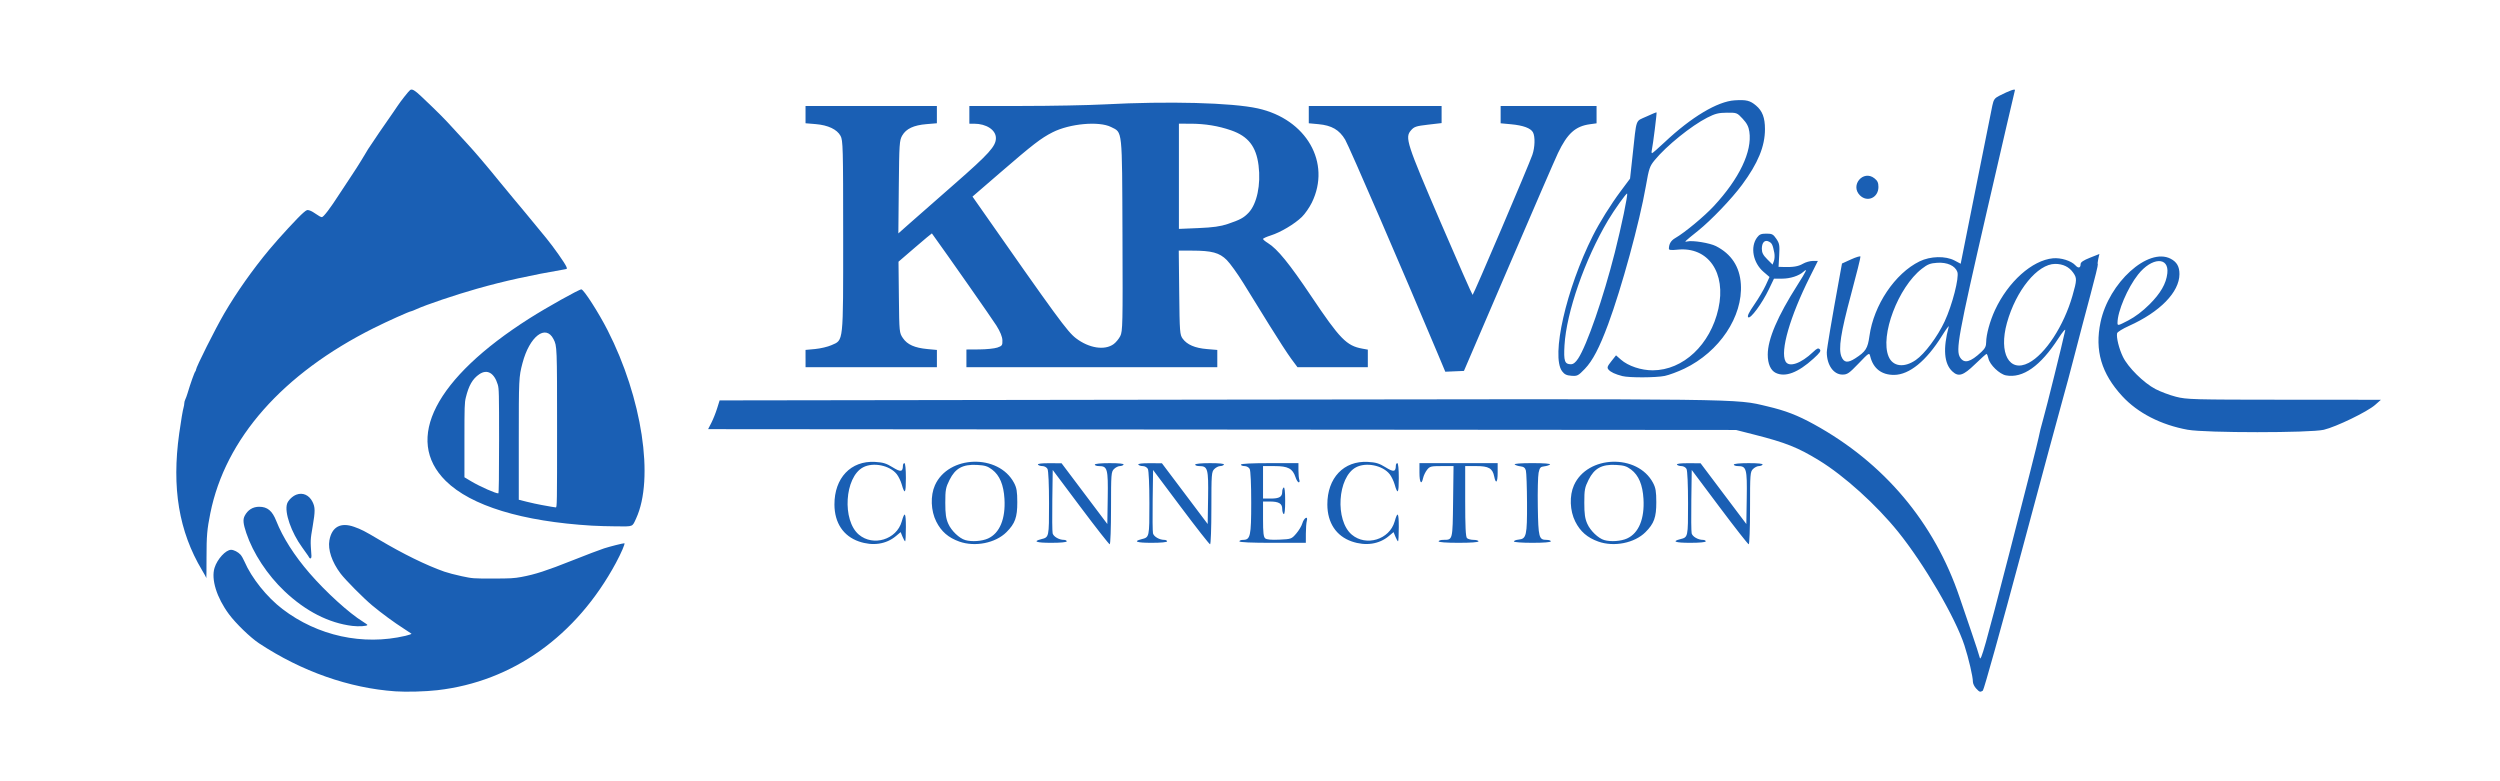 <svg width="325.97mm" height="101.87mm" version="1.1" viewBox="0 0 325.97 101.87" xmlns="http://www.w3.org/2000/svg">
	<path d="m257.66 89.766c-0.23-0.245-0.418-0.639-0.418-0.876 0-0.667-0.552-3.038-1.103-4.74-1.167-3.602-5.268-10.624-8.653-14.817-2.843-3.521-7.02-7.293-10.297-9.299-2.758-1.688-4.343-2.32-8.426-3.359l-2.405-0.612-134.03-0.107 0.42-0.816c0.231-0.449 0.569-1.292 0.751-1.875l0.331-1.058 65.013-0.099c69.878-0.106 67.318-0.137 71.594 0.873 2.38 0.562 3.922 1.156 6.073 2.337 9.151 5.026 15.706 12.814 19.002 22.577 0.339 1.005 1.034 3.04 1.543 4.522 0.509 1.482 0.998 2.988 1.087 3.347 0.138 0.559 0.69-1.397 3.859-13.662 2.034-7.873 3.752-14.659 3.818-15.079s0.335-1.503 0.598-2.405c0.393-1.35 2.492-9.816 2.863-11.551 0.057-0.266-0.34 0.203-0.888 1.051-2.335 3.611-4.641 5.24-6.836 4.828-0.842-0.158-2.107-1.376-2.289-2.203-0.072-0.328-0.183-0.597-0.246-0.597-0.063 0-0.74 0.606-1.504 1.347-1.537 1.49-2.15 1.684-2.954 0.935-1.083-1.008-1.239-2.968-0.468-5.842 0.057-0.212-0.345 0.334-0.893 1.213-2.031 3.258-4.243 5.064-6.224 5.082-1.634 0.015-2.724-0.825-3.117-2.401-0.133-0.531-0.136-0.529-1.524 0.914-1.24 1.289-1.468 1.446-2.104 1.446-1.159 0-2.038-1.251-2.041-2.908-9.6e-4 -0.439 0.645-4.258 1.669-9.865l0.312-1.709 1.174-0.535c0.645-0.294 1.201-0.462 1.234-0.372 0.033 0.089-0.519 2.311-1.227 4.938-1.348 5.003-1.67 7.1-1.248 8.12 0.324 0.783 0.816 0.844 1.783 0.222 1.378-0.887 1.639-1.295 1.863-2.919 0.556-4.031 3.33-8.166 6.53-9.732 1.415-0.692 3.386-0.74 4.576-0.11l0.791 0.419 1.967-9.852c1.082-5.419 2.054-10.266 2.16-10.771 0.165-0.781 0.299-0.972 0.898-1.277 1.347-0.685 2.129-0.962 2.046-0.724-0.043 0.124-1.693 7.24-3.666 15.812-3.736 16.23-4.079 18.114-3.468 19.046 0.535 0.816 1.331 0.604 2.762-0.737 0.481-0.451 0.625-0.746 0.625-1.278 0-0.973 0.495-2.776 1.145-4.174 1.726-3.709 4.843-6.497 7.556-6.758 1.045-0.1 2.4 0.326 2.942 0.925 0.378 0.418 0.671 0.342 0.671-0.174 0-0.24 0.363-0.485 1.224-0.827l1.224-0.486-0.143 0.636c-0.079 0.35-0.106 0.674-0.06 0.72 0.046 0.046-0.392 1.847-0.973 4.002-0.581 2.155-1.502 5.651-2.046 7.767-0.544 2.117-1.249 4.752-1.567 5.856-0.318 1.104-2.735 10.061-5.372 19.904-2.636 9.843-4.902 17.965-5.035 18.049-0.354 0.225-0.422 0.203-0.881-0.286zm-7.871-42.819c1.159-0.797 2.845-3.051 3.768-5.034 0.996-2.142 1.918-5.731 1.659-6.457-0.289-0.808-1.321-1.277-2.626-1.192-0.908 0.059-1.246 0.191-2.006 0.783-3.084 2.403-5.478 8.728-4.332 11.444 0.553 1.312 2.018 1.5 3.537 0.456zm14.724 0.37c2.167-1.122 4.587-4.829 5.709-8.744 0.592-2.065 0.599-2.314 0.089-3.03-0.534-0.75-1.326-1.133-2.343-1.133-2.292 0-5.111 3.45-6.287 7.695-1.095 3.951 0.302 6.523 2.832 5.213zm-152.52 23.286c-2.035-0.703-3.183-2.433-3.192-4.811-0.013-3.471 2.144-5.742 5.286-5.565 1.048 0.059 1.481 0.192 2.306 0.704 1.047 0.651 1.33 0.607 1.337-0.208 2e-3 -0.185 0.089-0.337 0.195-0.337 0.116 0 0.192 0.783 0.192 1.963 0 2.002-0.144 2.215-0.545 0.805-0.124-0.435-0.413-1.031-0.643-1.323-0.909-1.156-3.078-1.598-4.396-0.896-2.406 1.282-2.755 6.919-0.543 8.78 1.87 1.573 4.915 0.64 5.583-1.712 0.395-1.391 0.543-1.195 0.543 0.714 0 1.027-0.043 1.867-0.096 1.867s-0.206-0.271-0.341-0.602l-0.245-0.602-0.603 0.508c-1.283 1.08-3.032 1.338-4.839 0.714zm13.091 0.014c-1.431-0.511-2.354-1.311-3.006-2.607-0.712-1.413-0.783-3.37-0.173-4.737 1.756-3.937 8.284-4.134 10.313-0.313 0.342 0.645 0.422 1.118 0.425 2.525 4e-3 1.969-0.29 2.782-1.411 3.902-1.425 1.425-4.099 1.96-6.147 1.229zm3.748-0.406c1.518-0.689 2.293-2.559 2.138-5.164-0.109-1.838-0.625-3.066-1.6-3.81-0.594-0.453-0.95-0.563-1.995-0.617-1.839-0.094-2.809 0.435-3.562 1.942-0.501 1.003-0.558 1.309-0.558 2.985 0 1.46 0.085 2.061 0.392 2.753 0.4 0.905 1.436 1.897 2.215 2.121 0.848 0.244 2.177 0.15 2.971-0.21zm12.061-4.087-3.63-4.846-0.054 3.932c-0.03 2.162-0.01 4.112 0.043 4.332 0.104 0.424 0.838 0.851 1.463 0.851 0.207 0 0.376 0.087 0.376 0.192 0 0.116-0.806 0.192-2.032 0.192-1.943 0-2.446-0.185-1.29-0.475 1.016-0.255 1.013-0.241 1.013-4.66 0-2.476-0.08-4.275-0.199-4.498-0.112-0.21-0.401-0.372-0.662-0.372-0.255 0-0.516-0.087-0.582-0.192-0.076-0.123 0.461-0.189 1.48-0.184l1.599 8e-3 5.965 7.922 0.053-3.42c0.058-3.789-0.037-4.134-1.141-4.134-0.301 0-0.547-0.087-0.547-0.192 0-0.116 0.773-0.192 1.936-0.192 1.241 0 1.893 0.069 1.817 0.192-0.065 0.106-0.287 0.192-0.492 0.192s-0.547 0.173-0.758 0.385c-0.364 0.364-0.385 0.641-0.385 5.099 0 2.604-0.076 4.714-0.17 4.714-0.094 0-1.804-2.18-3.8-4.846zm13.085 0-3.63-4.846-0.054 3.932c-0.03 2.162-0.01 4.112 0.043 4.332 0.104 0.424 0.838 0.851 1.463 0.851 0.207 0 0.376 0.087 0.376 0.192 0 0.116-0.806 0.192-2.032 0.192-1.943 0-2.446-0.185-1.29-0.475 1.016-0.255 1.013-0.241 1.013-4.66 0-2.476-0.08-4.275-0.199-4.498-0.112-0.21-0.401-0.372-0.662-0.372-0.255 0-0.516-0.087-0.582-0.192-0.076-0.123 0.461-0.189 1.48-0.184l1.599 8e-3 5.965 7.922 0.053-3.42c0.058-3.789-0.037-4.134-1.141-4.134-0.301 0-0.547-0.087-0.547-0.192 0-0.116 0.773-0.192 1.936-0.192 1.241 0 1.893 0.069 1.817 0.192-0.065 0.106-0.287 0.192-0.492 0.192s-0.547 0.173-0.758 0.385c-0.364 0.364-0.385 0.641-0.385 5.099 0 2.604-0.076 4.714-0.17 4.714-0.094 0-1.804-2.18-3.8-4.846zm22.284 4.479c-2.035-0.703-3.183-2.433-3.192-4.811-0.013-3.471 2.144-5.742 5.286-5.565 1.048 0.059 1.481 0.192 2.306 0.704 1.047 0.651 1.33 0.607 1.337-0.208 2e-3 -0.185 0.089-0.337 0.195-0.337 0.116 0 0.192 0.783 0.192 1.963 0 2.002-0.144 2.215-0.545 0.805-0.124-0.435-0.413-1.031-0.643-1.323-0.909-1.156-3.078-1.598-4.396-0.896-2.406 1.282-2.755 6.919-0.543 8.78 1.87 1.573 4.915 0.64 5.583-1.712 0.395-1.391 0.543-1.195 0.543 0.714 0 1.027-0.043 1.867-0.096 1.867-0.053 0-0.206-0.271-0.341-0.602l-0.245-0.602-0.603 0.508c-1.283 1.08-3.032 1.338-4.839 0.714zm32.141 0.014c-1.431-0.511-2.354-1.311-3.006-2.607-0.712-1.413-0.783-3.37-0.173-4.737 1.756-3.937 8.284-4.134 10.313-0.313 0.342 0.645 0.422 1.118 0.425 2.525 4e-3 1.969-0.29 2.782-1.411 3.902-1.425 1.425-4.099 1.96-6.147 1.229zm3.748-0.406c1.518-0.689 2.293-2.559 2.138-5.164-0.109-1.838-0.625-3.066-1.6-3.81-0.594-0.453-0.95-0.563-1.995-0.617-1.839-0.094-2.809 0.435-3.562 1.942-0.501 1.003-0.558 1.309-0.558 2.985 0 1.46 0.085 2.061 0.392 2.753 0.4 0.905 1.436 1.897 2.215 2.121 0.848 0.244 2.177 0.15 2.971-0.21zm12.061-4.087-3.63-4.846-0.054 3.932c-0.03 2.162-0.01 4.112 0.043 4.332 0.104 0.424 0.838 0.851 1.463 0.851 0.207 0 0.376 0.087 0.376 0.192 0 0.116-0.806 0.192-2.032 0.192-1.943 0-2.446-0.185-1.29-0.475 1.016-0.255 1.013-0.241 1.013-4.66 0-2.476-0.08-4.275-0.199-4.498-0.112-0.21-0.401-0.372-0.662-0.372-0.255 0-0.516-0.087-0.582-0.192-0.076-0.123 0.461-0.189 1.48-0.184l1.599 8e-3 5.965 7.922 0.053-3.42c0.058-3.789-0.037-4.134-1.141-4.134-0.301 0-0.547-0.087-0.547-0.192 0-0.116 0.773-0.192 1.936-0.192 1.241 0 1.893 0.069 1.817 0.192-0.065 0.106-0.287 0.192-0.492 0.192s-0.547 0.173-0.758 0.385c-0.364 0.364-0.385 0.641-0.385 5.099 0 2.604-0.076 4.714-0.17 4.714-0.094 0-1.804-2.18-3.8-4.846zm-62.608 4.461c0-0.106 0.212-0.192 0.47-0.192 0.961 0 1.069-0.491 1.069-4.866 0-2.397-0.08-4.16-0.199-4.383-0.114-0.213-0.402-0.372-0.673-0.372-0.261 0-0.474-0.087-0.474-0.192 0-0.122 1.379-0.192 3.752-0.192h3.752v0.946c0 0.521 0.053 1.083 0.117 1.251 0.064 0.167 0.028 0.304-0.081 0.304-0.109 0-0.298-0.302-0.419-0.67-0.371-1.126-0.975-1.446-2.721-1.446h-1.513v4.233h1.02c1.108 0 1.482-0.225 1.482-0.893 0-0.237 0.087-0.485 0.192-0.55 0.123-0.076 0.192 0.547 0.192 1.732s-0.069 1.808-0.192 1.732c-0.106-0.065-0.192-0.371-0.192-0.678 0-0.695-0.445-0.958-1.623-0.958h-0.879v2.285c0 1.784 0.063 2.337 0.285 2.522 0.191 0.159 0.8 0.213 1.852 0.165 1.536-0.07 1.579-0.085 2.189-0.79 0.342-0.395 0.7-0.994 0.796-1.329 0.21-0.732 0.78-1.053 0.586-0.33-0.068 0.252-0.124 1-0.125 1.661l-3e-3 1.203h-4.33c-2.758 0-4.33-0.07-4.33-0.192zm25.977 0c0-0.106 0.281-0.194 0.625-0.195 1.22-6e-3 1.197 0.088 1.26-4.993l0.058-4.625h-1.535c-1.416 0-1.565 0.038-1.921 0.49-0.212 0.27-0.442 0.746-0.51 1.058-0.217 0.989-0.479 0.616-0.479-0.683v-1.251h10.198v1.262c0 1.278-0.239 1.533-0.45 0.48-0.212-1.062-0.721-1.357-2.34-1.357h-1.443v4.58c0 3.305 0.064 4.644 0.231 4.811 0.127 0.127 0.517 0.231 0.866 0.231s0.635 0.087 0.635 0.192c0 0.119-0.994 0.192-2.598 0.192s-2.598-0.074-2.598-0.192zm9.814 0.012c0-0.099 0.279-0.207 0.621-0.241 1.01-0.098 1.107-0.526 1.089-4.775-9e-3 -2.064-0.076-3.969-0.149-4.233-0.097-0.352-0.286-0.498-0.702-0.544-0.313-0.035-0.652-0.143-0.752-0.241-0.112-0.109 0.779-0.178 2.3-0.178s2.411 0.069 2.3 0.178c-0.101 0.098-0.439 0.206-0.753 0.241-0.492 0.054-0.592 0.168-0.734 0.833-0.09 0.423-0.137 2.423-0.104 4.445 0.066 4.013 0.145 4.311 1.142 4.311 0.305 0 0.554 0.087 0.554 0.192 0 0.118-0.93 0.192-2.405 0.192-1.367 0-2.405-0.078-2.405-0.18zm87.876-14.558c-3.497-0.632-6.527-2.185-8.553-4.383-2.725-2.956-3.606-5.956-2.834-9.646 1.076-5.144 6.208-9.791 9.138-8.275 0.81 0.419 1.157 1.027 1.152 2.016-0.011 2.34-2.533 4.923-6.581 6.742-0.817 0.367-1.514 0.798-1.548 0.958-0.116 0.547 0.248 2.022 0.761 3.08 0.665 1.371 2.704 3.392 4.233 4.195 0.655 0.344 1.859 0.796 2.677 1.005 1.404 0.359 2.183 0.381 14.107 0.388l12.621 8e-3 -0.759 0.67c-1.008 0.89-5.07 2.858-6.689 3.241-1.767 0.418-15.41 0.417-17.726-1e-3zm-5.024-16.33c1.469-1.463 2.195-2.723 2.347-4.071 0.248-2.199-2.029-2.103-3.818 0.16-1.369 1.732-2.679 4.812-2.679 6.298 0 0.398 0.061 0.384 1.395-0.309 0.904-0.469 1.873-1.201 2.755-2.079zm-68.708 9.329c-0.939-0.241-1.539-0.522-1.808-0.846-0.215-0.259-0.16-0.421 0.363-1.082l0.616-0.778 0.639 0.561c0.949 0.833 2.633 1.397 4.155 1.393 3.962-0.013 7.511-3.346 8.554-8.036 1.044-4.691-1.332-8.115-5.339-7.696-0.824 0.086-1.119 0.054-1.117-0.121 7e-3 -0.626 0.27-1.067 0.829-1.39 1.248-0.721 3.766-2.809 5.033-4.174 3.322-3.579 5.016-7.126 4.63-9.697-0.1-0.669-0.325-1.102-0.876-1.693-0.731-0.783-0.759-0.794-2.053-0.784-1.094 8e-3 -1.52 0.116-2.563 0.646-2.083 1.06-5.335 3.688-6.845 5.532-0.662 0.808-0.751 1.068-1.163 3.429-0.821 4.696-3.158 13.249-4.91 17.972-1.141 3.075-2.027 4.771-3.044 5.826-0.86 0.892-0.98 0.954-1.746 0.898-0.634-0.046-0.912-0.182-1.217-0.592-1.461-1.965 0.524-10.71 4.007-17.653 0.879-1.751 2.317-4.058 3.622-5.809l1.232-1.653 0.323-2.956c0.556-5.088 0.333-4.452 1.803-5.135 0.706-0.328 1.304-0.575 1.33-0.548 0.057 0.057-0.471 4.277-0.612 4.892-0.055 0.238-0.045 0.433 0.021 0.433s0.806-0.644 1.643-1.432c3.494-3.286 6.891-5.319 9.128-5.462 1.526-0.097 2.006 0.02 2.789 0.679 0.83 0.698 1.167 1.585 1.167 3.068 0 2.25-0.904 4.45-2.988 7.267-1.358 1.836-4.026 4.622-5.748 6.002-1.813 1.453-1.855 1.495-1.385 1.382 0.688-0.164 2.934 0.203 3.733 0.611 2.005 1.023 3.095 2.684 3.244 4.942 0.278 4.237-2.794 8.838-7.366 11.033-0.847 0.406-1.998 0.833-2.559 0.949-1.144 0.235-4.638 0.249-5.523 0.022zm-5.774-2.277c1.149-1.736 3.289-7.924 4.792-13.852 0.854-3.37 1.723-7.539 1.598-7.665-0.094-0.094-1.688 2.142-2.487 3.489-3.03 5.107-5.427 11.993-5.677 16.303-0.118 2.045 0.022 2.458 0.834 2.458 0.314 0 0.605-0.228 0.94-0.733zm25.771 1.86c-0.664-0.322-1.043-1.185-1.043-2.373 0-2.021 1.263-4.983 3.875-9.089 1.18-1.855 1.358-2.247 0.784-1.728-0.597 0.54-1.724 0.903-2.804 0.903h-1.043l-0.668 1.395c-0.886 1.85-2.414 3.916-2.692 3.639-0.147-0.147 0.083-0.624 0.795-1.654 0.551-0.796 1.222-1.932 1.493-2.523l0.492-1.075-0.774-0.663c-1.379-1.181-1.77-3.253-0.846-4.491 0.3-0.402 0.532-0.498 1.209-0.498 0.741 0 0.89 0.077 1.296 0.673 0.41 0.601 0.45 0.833 0.376 2.165l-0.083 1.491 0.594 0.019c1.302 0.043 1.969-0.066 2.577-0.419 0.35-0.204 0.933-0.37 1.296-0.37h0.659l-1.042 2.079c-2.595 5.178-3.894 9.681-3.178 11.018 0.443 0.828 2.005 0.296 3.602-1.224 0.508-0.484 0.671-0.549 0.866-0.348 0.194 0.2 0.035 0.435-0.818 1.211-2.018 1.835-3.68 2.464-4.922 1.861zm-0.184-15.643c-0.214-1.07-0.304-1.261-0.692-1.468-0.545-0.292-0.937 0.094-0.937 0.922 0 0.513 0.163 0.833 0.7 1.369l0.7 0.7 0.173-0.467c0.095-0.257 0.12-0.732 0.055-1.056zm-43.935 13.029c-4.442-10.587-11.527-26.966-12.023-27.796-0.769-1.286-1.755-1.859-3.478-2.019l-1.266-0.118v-2.253h17.318v2.229l-1.766 0.205c-1.572 0.183-1.817 0.265-2.233 0.748-0.802 0.932-0.574 1.637 3.866 11.967 2.241 5.215 4.122 9.482 4.178 9.482 0.111 0 7.309-16.876 7.787-18.256 0.34-0.984 0.38-2.385 0.083-2.939-0.292-0.545-1.272-0.907-2.859-1.055l-1.359-0.126v-2.254h12.508v2.257l-0.867 0.119c-1.898 0.26-2.941 1.202-4.166 3.762-0.335 0.699-3.23 7.376-6.434 14.837l-5.826 13.566-2.431 0.104zm-82.385 0.745v-1.127l1.256-0.117c0.691-0.065 1.646-0.29 2.123-0.501 1.594-0.705 1.528-0.085 1.528-14.254 0-11.512-0.025-12.457-0.341-13.035-0.464-0.848-1.625-1.399-3.236-1.534l-1.33-0.111v-2.253h17.126v2.253l-1.359 0.114c-1.67 0.14-2.646 0.598-3.158 1.481-0.366 0.631-0.394 1.055-0.449 6.72l-0.058 6.046 1.405-1.247c0.773-0.686 3.44-3.027 5.927-5.203 4.502-3.939 5.388-4.922 5.388-5.979 0-1.055-1.237-1.872-2.838-1.875l-0.625-1e-3v-2.309l6.879-3e-3c3.784-1e-3 8.611-0.094 10.728-0.206 8.348-0.442 16.63-0.225 20.008 0.524 6.338 1.405 9.591 7.085 7.038 12.289-0.312 0.635-0.896 1.474-1.299 1.864-0.955 0.925-2.771 2.006-4.046 2.408-0.558 0.176-1.015 0.384-1.015 0.462 0 0.078 0.287 0.319 0.639 0.536 1.238 0.765 2.784 2.664 5.659 6.949 3.731 5.56 4.59 6.441 6.643 6.814l0.722 0.131v2.292h-9.172l-0.82-1.106c-0.451-0.609-1.731-2.579-2.845-4.378s-2.64-4.267-3.392-5.484c-0.752-1.217-1.726-2.571-2.164-3.009-0.955-0.955-1.95-1.224-4.526-1.224h-1.733l0.059 5.47c0.056 5.173 0.081 5.5 0.456 6.013 0.572 0.781 1.596 1.22 3.151 1.351l1.359 0.114v2.253h-32.712v-2.309l1.684-0.011c0.926-6e-3 1.987-0.116 2.357-0.244 0.612-0.212 0.672-0.298 0.652-0.943-0.014-0.468-0.282-1.125-0.788-1.932-0.547-0.872-6.346-9.157-8.407-12.01-0.014-0.019-0.999 0.804-2.189 1.828l-2.164 1.863 0.05 4.633c0.05 4.587 0.055 4.64 0.531 5.337 0.576 0.843 1.524 1.264 3.204 1.421l1.222 0.114v2.253h-17.126v-1.127zm40.177-1.886c0.287-0.21 0.674-0.679 0.86-1.042 0.315-0.613 0.335-1.548 0.289-13.167-0.056-14.054 0.019-13.336-1.486-14.095-1.573-0.793-5.4-0.446-7.636 0.692-1.507 0.768-2.548 1.57-6.817 5.257l-3.616 3.122 0.344 0.492c10.754 15.383 12.029 17.126 13.153 17.984 1.7 1.296 3.743 1.612 4.908 0.758zm14.857-15.656c1.617-0.545 2.099-0.804 2.732-1.47 1.089-1.146 1.62-3.661 1.303-6.171-0.311-2.472-1.349-3.8-3.573-4.572-1.676-0.582-3.414-0.865-5.321-0.867l-1.491-1e-3v13.717l2.55-0.107c1.894-0.08 2.872-0.216 3.8-0.529zm82.445-3.74c-1.312-1.312 0.434-3.366 1.888-2.223 0.406 0.32 0.526 0.578 0.526 1.136 0 1.396-1.452 2.049-2.414 1.087z" fill="#1a5fb4" stroke-width=".192"/>
	<path d="m51.561 90.143c-6.037-0.419-12.223-2.597-17.778-6.259-1.125-0.742-3.036-2.59-3.935-3.806-1.599-2.163-2.34-4.558-1.871-6.048 0.358-1.139 1.464-2.341 2.154-2.341 0.357 0 0.916 0.288 1.23 0.633 0.135 0.149 0.365 0.549 0.512 0.889 0.93 2.155 2.913 4.637 4.95 6.196 4.588 3.51 10.502 4.799 16.042 3.498 0.473-0.111 0.823-0.238 0.779-0.282-0.044-0.044-0.52-0.359-1.057-0.699-1.16-0.735-2.877-1.999-4.065-2.991-1.149-0.96-3.497-3.328-4.118-4.153-1.126-1.495-1.67-3.114-1.454-4.323 0.315-1.76 1.461-2.389 3.221-1.765 0.945 0.335 1.35 0.543 3.221 1.653 3.187 1.891 6.156 3.348 8.542 4.19 0.447 0.158 1.466 0.425 2.264 0.594 1.436 0.304 1.48 0.307 4.067 0.306 2.263-1e-3 2.764-0.029 3.71-0.204 1.8-0.334 3.303-0.821 6.658-2.158 1.753-0.698 3.615-1.406 4.138-1.573 0.803-0.256 2.398-0.658 2.639-0.665 0.14-4e-3 -0.424 1.308-1.103 2.566-5.144 9.532-13.465 15.465-23.271 16.592-1.573 0.181-4.052 0.249-5.474 0.15zm-5.607-8.529c-3.085-0.377-6.096-1.915-8.848-4.52-2.244-2.124-4.111-4.965-4.991-7.592-0.409-1.221-0.46-1.759-0.212-2.241 0.395-0.768 1.058-1.184 1.888-1.184 1.076 0 1.705 0.521 2.229 1.845 0.859 2.171 2.354 4.517 4.338 6.811 2.14 2.473 5.146 5.205 6.965 6.327 0.319 0.197 0.581 0.389 0.581 0.428 0 0.153-1.132 0.226-1.95 0.126zm-19.071-6.289c0-0.041-0.242-0.479-0.538-0.975-3.023-5.066-3.971-10.743-2.978-17.832 0.237-1.689 0.468-3.061 0.577-3.415 0.047-0.152 0.085-0.387 0.085-0.523 2.7e-4 -0.136 0.058-0.358 0.129-0.493 0.071-0.135 0.204-0.499 0.296-0.809 0.377-1.267 0.893-2.721 1.01-2.841 0.048-0.05 0.087-0.146 0.087-0.214 0-0.326 2.515-5.339 3.689-7.353 1.597-2.739 3.693-5.711 5.874-8.33 1.308-1.57 3.794-4.261 4.444-4.808 0.449-0.378 0.482-0.39 0.82-0.289 0.194 0.058 0.583 0.278 0.865 0.488 0.282 0.21 0.606 0.383 0.72 0.383 0.217 0 1.104-1.167 2.279-2.996 0.302-0.471 0.961-1.468 1.464-2.217 0.503-0.748 1.15-1.757 1.438-2.241 0.288-0.484 0.673-1.125 0.856-1.423 0.297-0.484 2.575-3.819 3.264-4.78 0.147-0.205 0.393-0.566 0.545-0.802 0.395-0.612 1.516-2.03 1.679-2.125 0.263-0.153 0.593 0.038 1.417 0.818 2.161 2.045 2.997 2.881 4.112 4.111 0.663 0.731 1.548 1.695 1.966 2.142 0.835 0.892 2.666 3.045 4.056 4.768 0.49 0.607 1.303 1.592 1.807 2.188 0.841 0.994 2.246 2.691 4.386 5.301 0.945 1.152 2.412 3.232 2.605 3.694 0.129 0.308 0.128 0.309-0.18 0.362-4.502 0.775-7.944 1.536-11.462 2.533-2.804 0.794-6.629 2.086-7.891 2.663-0.332 0.152-0.643 0.276-0.692 0.276-0.196 0-3.109 1.309-4.853 2.18-11.903 5.95-19.38 14.419-21.338 24.169-0.421 2.095-0.493 2.938-0.493 5.779 0 1.478-0.011 2.687-0.024 2.687s-0.024-0.033-0.024-0.074zm13.445-2.608c-0.044-0.068-0.123-0.196-0.175-0.284-0.052-0.088-0.387-0.559-0.743-1.046-1.438-1.968-2.346-4.591-1.976-5.712 0.147-0.445 0.699-0.982 1.21-1.177 0.828-0.316 1.653 0.046 2.096 0.921 0.365 0.721 0.37 1.22 0.032 3.197-0.312 1.827-0.311 1.801-0.162 3.873 0.021 0.295-0.148 0.433-0.281 0.228zm36.875-4.176c-9.123-0.547-15.799-2.588-19.084-5.837-5.474-5.413-1.373-13.38 10.904-21.183 2.257-1.435 6.47-3.791 6.777-3.791 0.307 0 2.235 3.002 3.422 5.327 4.505 8.825 6.103 19.358 3.723 24.537-0.518 1.127-0.336 1.053-2.547 1.037-1.051-0.008-2.489-0.049-3.196-0.091zm-4.567-12.523c-0.002-10.825-0.004-10.899-0.463-11.797-1.018-1.995-3.134-0.359-4.048 3.129-0.472 1.802-0.482 2.001-0.482 10.159v7.651l1.046 0.264c0.576 0.145 1.453 0.336 1.95 0.425s1.075 0.192 1.284 0.23c0.209 0.038 0.455 0.074 0.547 0.081 0.158 0.011 0.166-0.53 0.165-10.143zm-7.561 1.49c-3.48e-4 -6.285-0.014-6.836-0.173-7.364-0.463-1.531-1.387-2.048-2.408-1.347-0.877 0.602-1.374 1.462-1.757 3.042-0.164 0.679-0.18 1.16-0.18 5.568v4.825l0.88 0.525c1.149 0.686 3.281 1.629 3.543 1.567 0.062-0.015 0.095-2.365 0.094-6.815z" fill="#1a5fb4" stroke-width=".494"/>
</svg>
